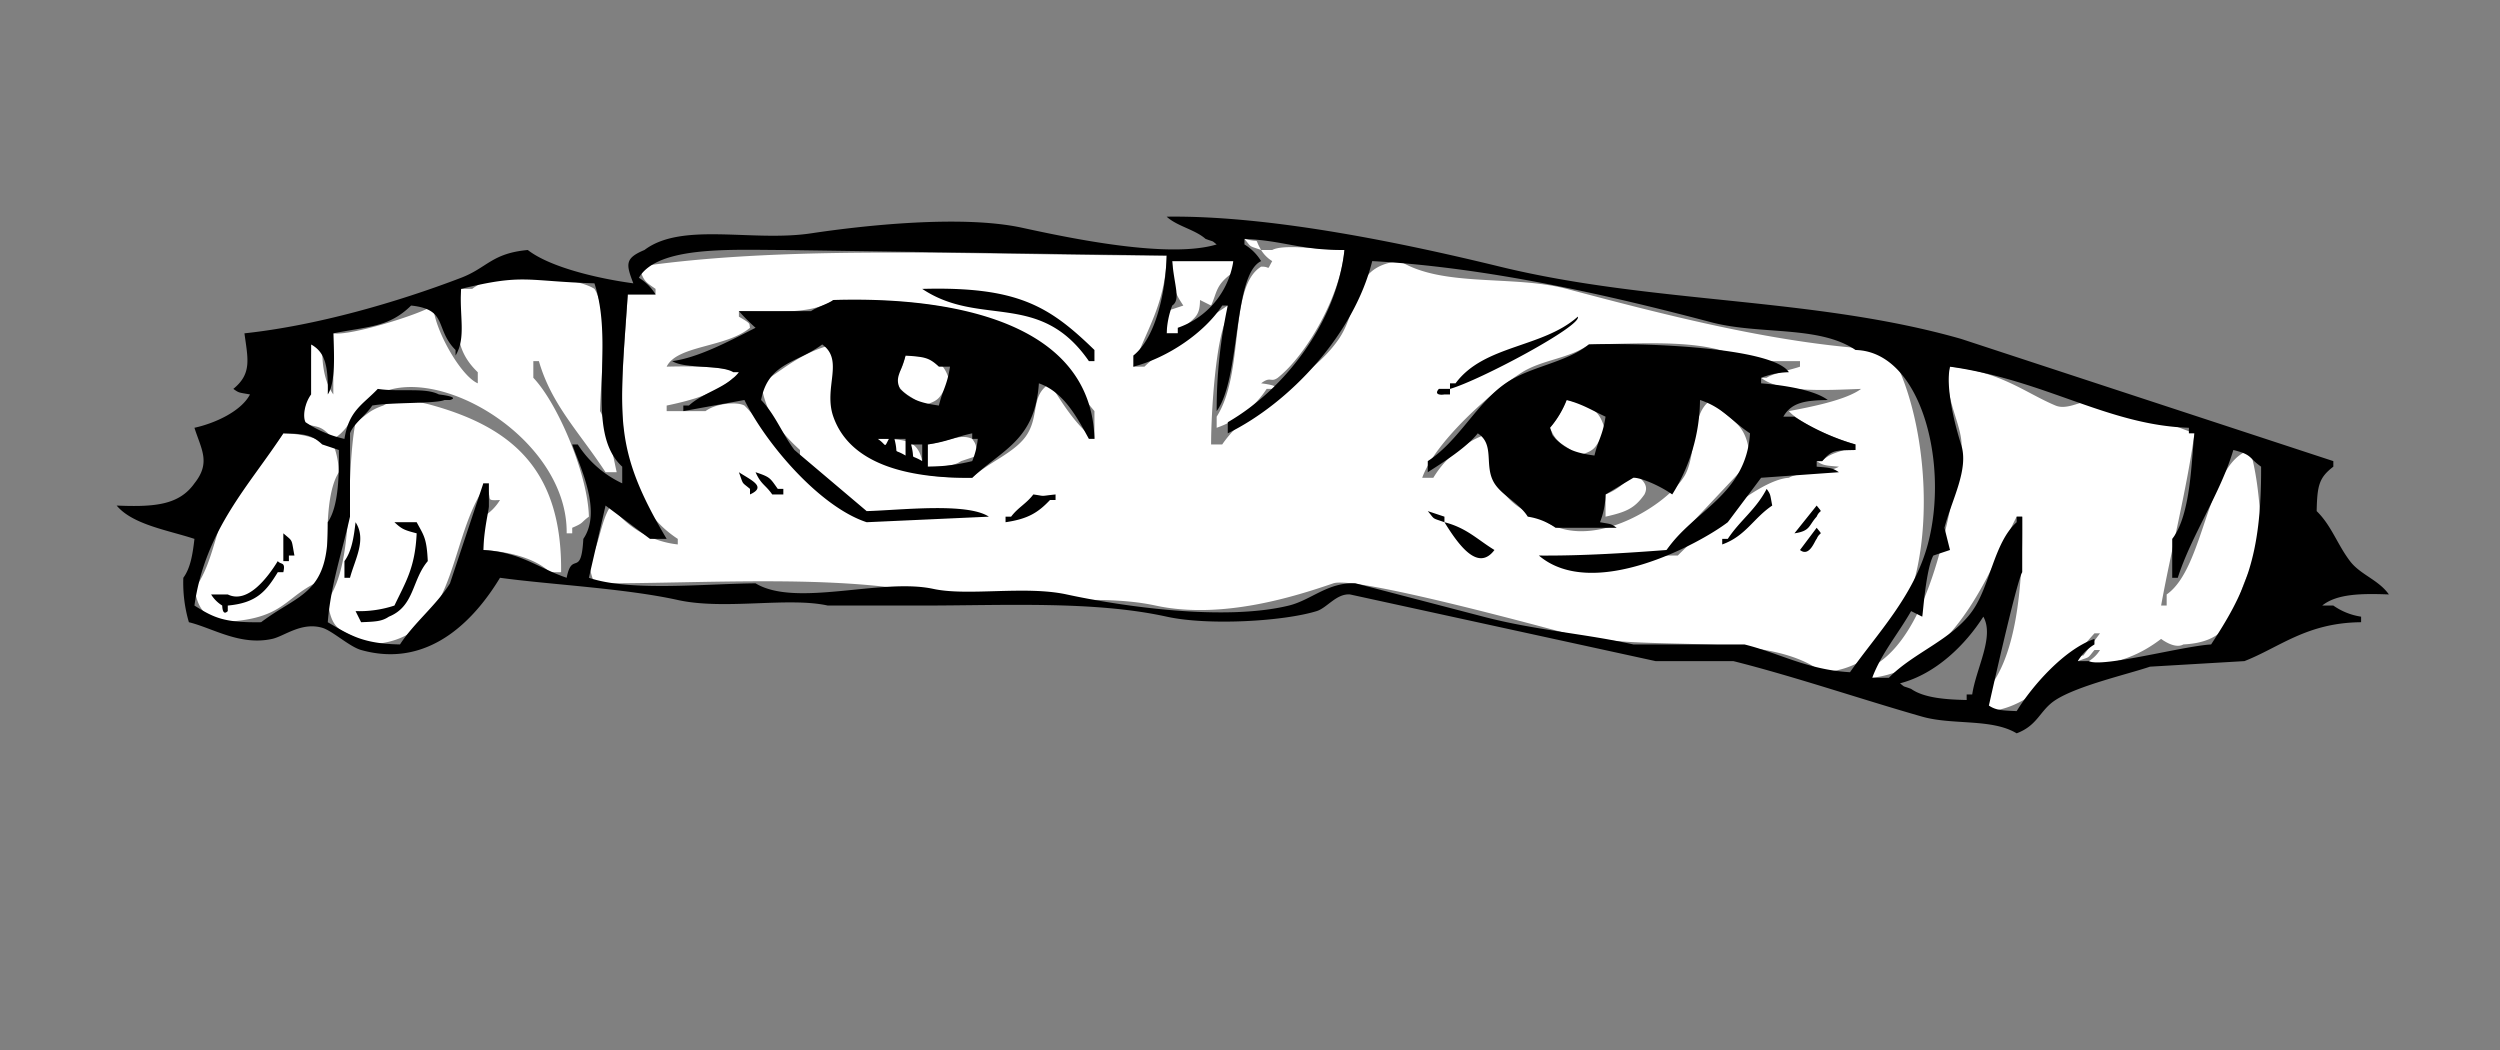 <svg xmlns="http://www.w3.org/2000/svg" width="450" height="189" viewBox="0 0 450 189">
  <rect x="0" y="0" width="450" height="189" fill="#808080" stroke="none"/>
<defs>
    <style>
      .cls-1 {
        fill: #fff;
      }

      .cls-1, .cls-2 {
        fill-rule: evenodd;
      }
    </style>
  </defs>
  <path id="Заливка_цветом_2" data-name="Заливка цветом 2" class="cls-1" d="M224,43c3.245,0.828,1.528-.49,3,2C224.611,44.158,225.355,44.6,224,43Zm18,2c-0.678,8.214-6.826,18.9-12,23-1.31.928-1.255-.349-3,1,0,0,3.971.438,2,1h-1a17.676,17.676,0,0,1-9,7V75c5.109-7.972,2.074-23.33,8-27,1.846-.062.9,0.944,2-1a6.107,6.107,0,0,1-2-2h2C230.986,43.911,237.358,44.856,242,45Zm-32,1c-0.17,8.793-3.844,13.61-6,20h2c4.057-3.875,10.418-7.971,15-11v2c-2.169,3.4-3.011,17.481-3,23h2c5.128-7.489,15.828-11.408,21-19,3.84-5.636,2.056-13.2,11-14,7.772,4.764,20.394,2.461,30,5,17.516,4.629,38.815,10.241,58,11,9.555,15.57,10.145,56.9-12,58-10.188-7.767-31.778-3.275-46-7-5.226-1.369-38.074-10.34-42-9-6.793,2.318-20,6.594-32,4-11.9-2.572-26.541.908-40-2-17.29-3.735-41.674-1.912-61-2a14.124,14.124,0,0,1-1-4c1.954-2.6,2.049-7.312,4-10a17.078,17.078,0,0,0,12,7V97c-12.811-8.353-10.083-26.889-9-44h5V52c-2.006-1.4-2.066-1.346-3-4C142.931,43.908,178.577,46,210,46Zm1,1h11v2c-3.221,2.275-2.875,3.52-4,6l-2-1c-0.02,3.376-1.222,3.116-4,6h-2V56l3-1C210.966,51.975,211.252,51.457,211,47ZM90,49c3.754-.012,14.276,1.152,17,3,2.6,4.012,1.132,16.013,1,22,1.105,1.742,2.124,6.9,3,11h-2c-4.706-7.2-9.731-12.126-12-20H96v3c4.492,4.73,9.836,17.523,10,25-1.546,1.133-.843,1.085-3,2v1h-1c0.244-16.82-22.955-30.8-34-25-4.685,1.777-4.139,5.784-8,8-2.623-2.854-2.581-1.8-6-3,1.5-3.989,2.026-8.056,2-14h2c-0.026,2.191-.016,6.16,2,9V60c2.934,0.513,15.376-3.317,18-5,0.011,3.89,4.81,12.614,8,14V67c-4.532-4.348-3.8-8.784-3-15h2C86.441,50.843,88.666,50.256,90,49Zm60,5c-3.528,2.575-10.827,2.141-17,2v1c2.305,1.345,1.823,1.219,2,2-4.271,3.586-13.141,3.132-15,7,4.568-.111,9.9-0.084,13,1v1h-1c-2.877,2.758-7.345,4.03-12,5v1h7c1.953-1.447,5.692-1.708,7-1,3.633,3.617,5.574,8.09,10,11V81c-3.332-3.032-6.186-6.407-7-12,4.236-2.661,7.253-5.6,13-7a75.424,75.424,0,0,0,1,15c7.738,5.239,9.641,9.127,24,9,2.791-2.785,8-4.567,10-8,2.073-3.555.545-6.858,4-9,1.982,3.295,4.834,7.8,8,10V74C184.406,58.819,178.291,53.8,150,54Zm136,8c-3.366,2.518-8.33,2.71-12,5-5.459,3.406-15.784,12.646-18,19h2a18.525,18.525,0,0,1,10-8c-0.213,8.432,3,13.05,9,15,8.5,7.06,22.666-1.812,26-7,2.544-3.628,1.1-11.6,5-14,3.305,4.072,6.6,3.5,7,11l-16,17h3c3.62-3.633,14.19-13.627,20-14,1.86-1.137,7.157-.825,9-2-2.328-.2-2.826-0.193-4-1h1c1.586-1.753,4.041-1.636,6-3-3.143-.771-9.988-3.692-12-6,3.594-.682,10.26-1.942,13-4-6.307.228-14.545,0.751-18-2h1c1.188-.814,4.59-1.489,6-2V65H314C308.256,60.825,295.823,61.864,286,62ZM163,64c4.9,0.132,7,.76,8,5-2.184,2.211-1.142,3-5,4-2.2-2.088-3.689-1.716-5-5C162.262,66.641,162.365,66.232,163,64Zm188,2c9.123,0.851,13.563,4.728,19,7,2.442,1.02,5.661-1.586,8-1,5.162,1.294,10.233,3.5,17,6-1.393,10.2-4.266,21.355-6,31h1v-2c6.925-4.8,7.2-23.78,15-26,1.44,4.909,2.058,11.508,2,19-5.947,5.857-2.184,15.4-14,16-1.581.9-4-1-4-1-3.713,2.831-7.38,4.278-13,5v-1a6.1,6.1,0,0,0,2-2h-1c-1.35,1.624-.64,1.121-3,2v-1h1l3-4h-1c-4.266,4.725-10.989,13.514-19,14l-1-3c5.987-6.007,7.142-19.321,7-32h-1c-4.168,7.936-10.566,27.126-26,29v-2c10.624-5.811,13.981-27.648,16-39C353.705,77.033,349.405,71.225,351,66ZM87,99V93a8.893,8.893,0,0,0,3-3c-3.155.175-.836-0.233-3-3v1c-6.612,10.154-4.732,27.717-21,28-3.843-2.877-6.363-1.455-7-8,4.983-7.145,3.111-22.058,5-32,2.072-1.283,2.3-2.077,5-3,2.442-1.623,6.689-.654,9,0,14.322,4.055,23.2,11.728,23,30H99C96.321,100.5,91.808,99.309,87,99Zm92-27c2.542,1.456,1.128-.217,2,3h-1V74C179.2,72.979,179.645,73.726,179,72Zm103,0c4.1,0.865,6.154,1.58,7,6-2.184,2.211-1.142,3-5,4-2.2-2.088-3.689-1.716-5-5A18.709,18.709,0,0,0,282,72ZM178,75h2C178.812,76.609,179.582,76.224,178,75Zm4,0h2v2h-2V75Zm-6,1,3,1v3h-1V79h-1ZM51,78c4.614,0.135,5.578,1.087,9,2a15.7,15.7,0,0,1,1,5c-2.546,3.918-2.1,13.068-2,19-8.471,3.084-6.784,7.944-21,8-1.533-2.464-2.291-2.276-3-6,3.593-4.767,3.8-11.774,7-17C44.388,85.1,48.445,81.814,51,78Zm116,6V80c3.63-.544,5.871-2.009,8-1,0.752,1.073.6,0.946,1,3l-3,1C171.582,83.961,169.727,83.976,167,84Zm-9-5c5.189-.021,7.225.385,8,4h-2C162.64,81.962,159.671,82.463,158,79Zm140,0c2.542,1.456,1.128-.217,2,3h-1V81C298.2,79.979,298.645,80.726,298,79Zm-4,6c1.93,1.545,2.783,2.457,2,4-1.8,2.572-3.395,3.182-7,4V89A10.668,10.668,0,0,0,294,85Zm-8,4v4c-3.6-.136-5.078-0.248-6-1-1.624-1.35-1.121-.64-2-3h4C283.216,89.745,282.992,89.137,286,89Z"/>
  <path id="Заливка_цветом_1" data-name="Заливка цветом 1" class="cls-2" d="M44,60c12.9-1.379,27.377-5.55,39-10,4.692-1.8,5.528-4.409,12-5,4.135,3.209,13.034,5.2,19,6-1.319-3.429-1.566-4.514,2-6,6.76-5.114,19.413-1.407,30-3,9.373-1.41,27.147-3.365,38-1,8.966,1.954,26.452,5.589,35,3-1.021-.8-0.274-0.355-2-1-1.893-1.683-5.136-2.28-7-4,18.926-.257,43.14,4.893,60,9,27.679,6.742,56.354,5.4,83,13l67,22v1c-2.575,1.979-2.9,3.376-3,8,2.666,2.6,3.692,5.959,6,9,1.862,2.453,5.131,3.352,7,6-5-.193-9.39-0.113-12,2h2a11.725,11.725,0,0,0,5,2v1c-9.791.079-14.671,4.526-21,7l-17,1c-3.991,1.361-12.991,3.41-17,6-2.855,1.844-3.134,4.539-7,6-4.5-2.707-11.528-1.443-17-3-10.7-3.046-23.088-7.261-34-10H298l-55-12c-2.455-.182-4.133,2.425-6,3-6.036,1.859-19.576,2.634-27,1-13.072-2.878-29.254-2-44-2H149c-7.172-1.581-18.591.856-27-1-9.614-2.122-23.057-2.766-32-4-3.778,6.253-12.032,16.649-25,13-2.086-.587-5.194-3.478-7-4-3.749-1.083-6.831,1.521-9,2-5.79,1.279-10.688-1.945-15-3a25.083,25.083,0,0,1-1-8c1.284-1.748,1.683-4.222,2-7-4.679-1.55-11.131-2.549-14-6,6.925,0.3,11.266-.132,14-4,2.979-3.734,1.235-6.1,0-10,3.714-.811,8.412-2.969,10-6-2.076-.372-1.925-0.242-3-1C45.371,67.252,44.628,64.64,44,60ZM210,46l-69-1c-9.089,0-22.605-.816-26,5a8.892,8.892,0,0,1,3,3h-5c-1.518,22.141-2.728,27.618,7,44h-3l-8-6-3,13c7.468,2.516,20.741,1.081,30,1,7.285,4.405,22.66-1.023,32,1,6.222,1.348,16.534-.618,24,1,9.739,2.11,28.309,4.863,40,2,4.026-.986,7.032-4.239,12-4l23,6c9.243,2.439,18.5,3.083,27,5h20c6.264,1.544,11.332,4.571,19,5,4.864-6.933,11.484-13.661,14-23,3.9-14.483-1.182-34.711-13-35-6.629-4.475-17.234-2.684-26-5-18.534-4.9-40.337-9.89-61-11-3.251,13.18-14.875,25.551-26,31V76c10.363-5.99,19.589-18.1,21-31-8.048.047-10.913-1.7-18-2v1a8.892,8.892,0,0,1,3,3c-5.125,2.458-3.63,21.089-8,27a88.83,88.83,0,0,1,2-19h-1c-3.166,4.855-9.741,9.37-16,11V64C208,60.807,209.8,52.816,210,46Zm1,1c0.354,4.4,1.574,6.947,0,8a15.705,15.705,0,0,0-1,5h2V59a15.1,15.1,0,0,0,10-12H211ZM87,99c6.764,0.379,9.92,3.288,15,5,0.965-4.948,2.612.148,3-7,3.475-5.058-.75-13.239-2-17h1a19.14,19.14,0,0,0,8,7V84c-7.022-6.464-1.164-21.333-5-33-12.393-.379-12.677-1.785-24,1-0.335,4.825.943,8.809-1,12V63c-3.8-3.819-1.3-7.3-8-8-3.992,3.916-7.527,3.721-14,5,0.141,3.671.435,8.876-1,11,0.123-5.461-.621-7.645-3-9v9c-1.264,1.747-1.5,4.108-1,5a20.463,20.463,0,0,0,7,3c0.821-5.129,3.218-6.083,6-9,4.009,0.611,8.483-.3,11,1,0,0,3.971.438,2,1H80c-1.428.679-9.78,0.4-13,1-1,1.625-3.413,3.308-4,5V93c-1.369,6.172-3.474,12.251-4,19,3.975,2.329,6.311,3.881,13,4,2.485-3.863,6.6-7.108,9-11l6-18h1v4C88.055,91.69,87.128,94.995,87,99Zm79-47c17.182-.462,22.884,3.109,31,11v2h-1C187.139,52.194,176.43,58.969,166,52Zm-16,2c22.48-.681,46.482,4.415,47,25h-1c-2.095-3.819-4.52-8.452-9-10-0.676,10.2-6.511,11.874-12,17-12.051.143-22.068-2.634-25-11-1.827-5.214,2.011-10.134-2-13-4.487,3.38-9.713,3.207-11,10,2.551,2.634,3.752,6,6,9l13,11c5.951-.161,18.029-1.6,22,1l-22,1c-8.5-2.793-18.183-14.211-22-22l-11,2V73h1c2.661-2.43,6.73-3.145,9-6h-1c-2.334-1.413-8.687-.543-11-2,4.509-.6,9.673-3.276,15-6a35.383,35.383,0,0,1-3-3h13C146.86,55.351,149.144,54.662,150,54Zm134,3c0.92,1.578-17.7,11.5-23,13V69h1C267.115,62.057,277.653,62.653,284,57Zm2,5c9.472-.333,33.077.463,36,5a14.347,14.347,0,0,0-5,1v1c3.761,0.3,9.5,1.118,12,3-3.926.072-6.5,0.373-8,3h2a41.074,41.074,0,0,0,11,5v1c-3.863.087-4.261,0.023-6,2h-1v1c2.328,0.2,2.826.193,4,1l-14,1-6,8c-5.127,3.913-24.3,14.254-34,6,8.106,0.063,16.222-.487,23-1,4.824-7.1,14.32-9.942,15-21-3.208-2.1-4.861-4.645-9-6a32.325,32.325,0,0,1-5,17c-2.428-1.726-5.87-3.079-7-3l-5,3a14.341,14.341,0,0,1-1,5c2.076,0.372,1.924.242,3,1H280a11.725,11.725,0,0,0-5-2c-1.534-2.452-4.607-3.776-6-6-1.957-3.123.155-6.948-3-9-2.022,2.563-6.266,5.243-9,7V83c5.569-3.609,8.724-10.356,14-14C275.46,65.919,281.754,65.364,286,62ZM163,64c-0.77,3.1-2,3.84-1,6,1.924,1.877,3.524,2.514,7,3,0.736-3.024,1.464-3.527,2-7h-2C167.21,64.35,166.488,64.254,163,64Zm188,2c-0.842,3.7.868,10.518,2,14,1.447,4.451-1.643,9.846-3,15q0.5,2,1,4l-3,1c-1.379,2.545-1.877,10.76-2,11l-2-1c-2.383,4.176-5.323,7.566-7,12h3c4.4-4.52,11.289-6.8,15-12,3.259-4.564,3.887-12.3,8-16V93h1v10c-1,1.506-6,24-6,24,1.3,0.877,2.467.894,5,1,2.834-4.6,8.6-11.133,14-13v1a8.894,8.894,0,0,0-3,3h2c2.327,1.237,16.952-2.713,22-3,6-9.17,9.081-15.617,9-32-2.3-1.605-1.51-2.142-5-3-2.319,7.835-7.506,15.24-10,23h-1V97c3.447-4.408,3.445-14.618,4-19h-1V77C379.419,76.544,368.246,68.445,351,66Zm-92,4h2v1h-1C259.309,71.132,258.056,71.053,259,70Zm23,2a17.276,17.276,0,0,1-3,5c0.631,1.754.193,0.971,1,2,1.924,1.877,3.524,2.514,7,3,0.736-3.024,1.464-3.527,2-7C286.539,73.861,284.96,72.795,282,72ZM51,78c-6.063,9.328-14.045,17.262-16,31,3.544,2.231,5.373,3.1,12,3,6.927-5.242,12.33-4.975,12-18,1.951-2.868,2.04-8.345,2-13l-3-1C56.081,78.228,54.864,78.1,51,78Zm116,2v4a34.057,34.057,0,0,0,8-1,14.124,14.124,0,0,0,1-4h-1V78C171.886,78.678,170.5,79.507,167,80Zm-9-1c1.66,1.116,1.069,1.77,2,0h-2Zm3,0c0.828,3.245-.49,1.528,2,3V79h-2Zm3,1c0.828,3.245-.49,1.528,2,3V80h-2Zm-31,5c2.26,1.477,5.061,2.614,2,4V88C133.376,86.65,133.879,87.36,133,85Zm3,0c2.684,0.891,2.589,1.028,4,3h1v1h-2C137.715,87.166,137.032,87.288,136,85Zm182,3c0.752,1.073.6,0.946,1,3-3.394,2.28-4.778,5.495-9,7V97h1C313.212,93.644,316.026,91.787,318,88ZM186,89c2.422,0.34.883,0.326,4,0v1h-1c-2.155,2.285-4,3.416-8,4V93h1C183.271,91.316,184.729,90.684,186,89Zm141,2c1.243,1.567.642,0.51,0,2-1.48,1.617-1.107,2.579-4,3Zm-70,1,3,1v1C257.611,93.158,258.355,93.6,257,92ZM64,94c2.042,3.135-.123,6.692-1,10H62v-3C63.284,99.252,63.683,96.778,64,94Zm7,0h4c1.3,2.418,1.8,2.833,2,7-2.893,3.406-2.367,8.122-7,10-1.295.877-2.467,0.894-5,1l-1-2a20.141,20.141,0,0,0,7-1c1.988-4.193,3.718-6.754,4-13C72.755,95.413,72.345,95.252,71,94Zm189,0c4,1.023,5.937,3.13,9,5C266.09,102.892,262.684,98.345,260,94Zm67,1c1.243,1.567.642,0.51,0,2-0.345.312-1.3,3.347-3,2ZM51,96c1.828,1.568,1.4.882,2,4H52v1H51V96Zm-1,5c0.566,0.713,1.442.042,1,2H50c-2.069,3.387-3.78,5.531-9,6v1c-1.01.99-.989-0.985-1-1a6.1,6.1,0,0,1-2-2h3C44.554,108.753,48.169,103.987,50,101Zm307,10c-3.185,5-8.5,10.315-15,12,1.021,0.8.274,0.355,2,1,2.319,1.629,6.191,1.919,10,2v-1h1C355.7,120.262,359.037,114.616,357,111Z"/>
</svg>
